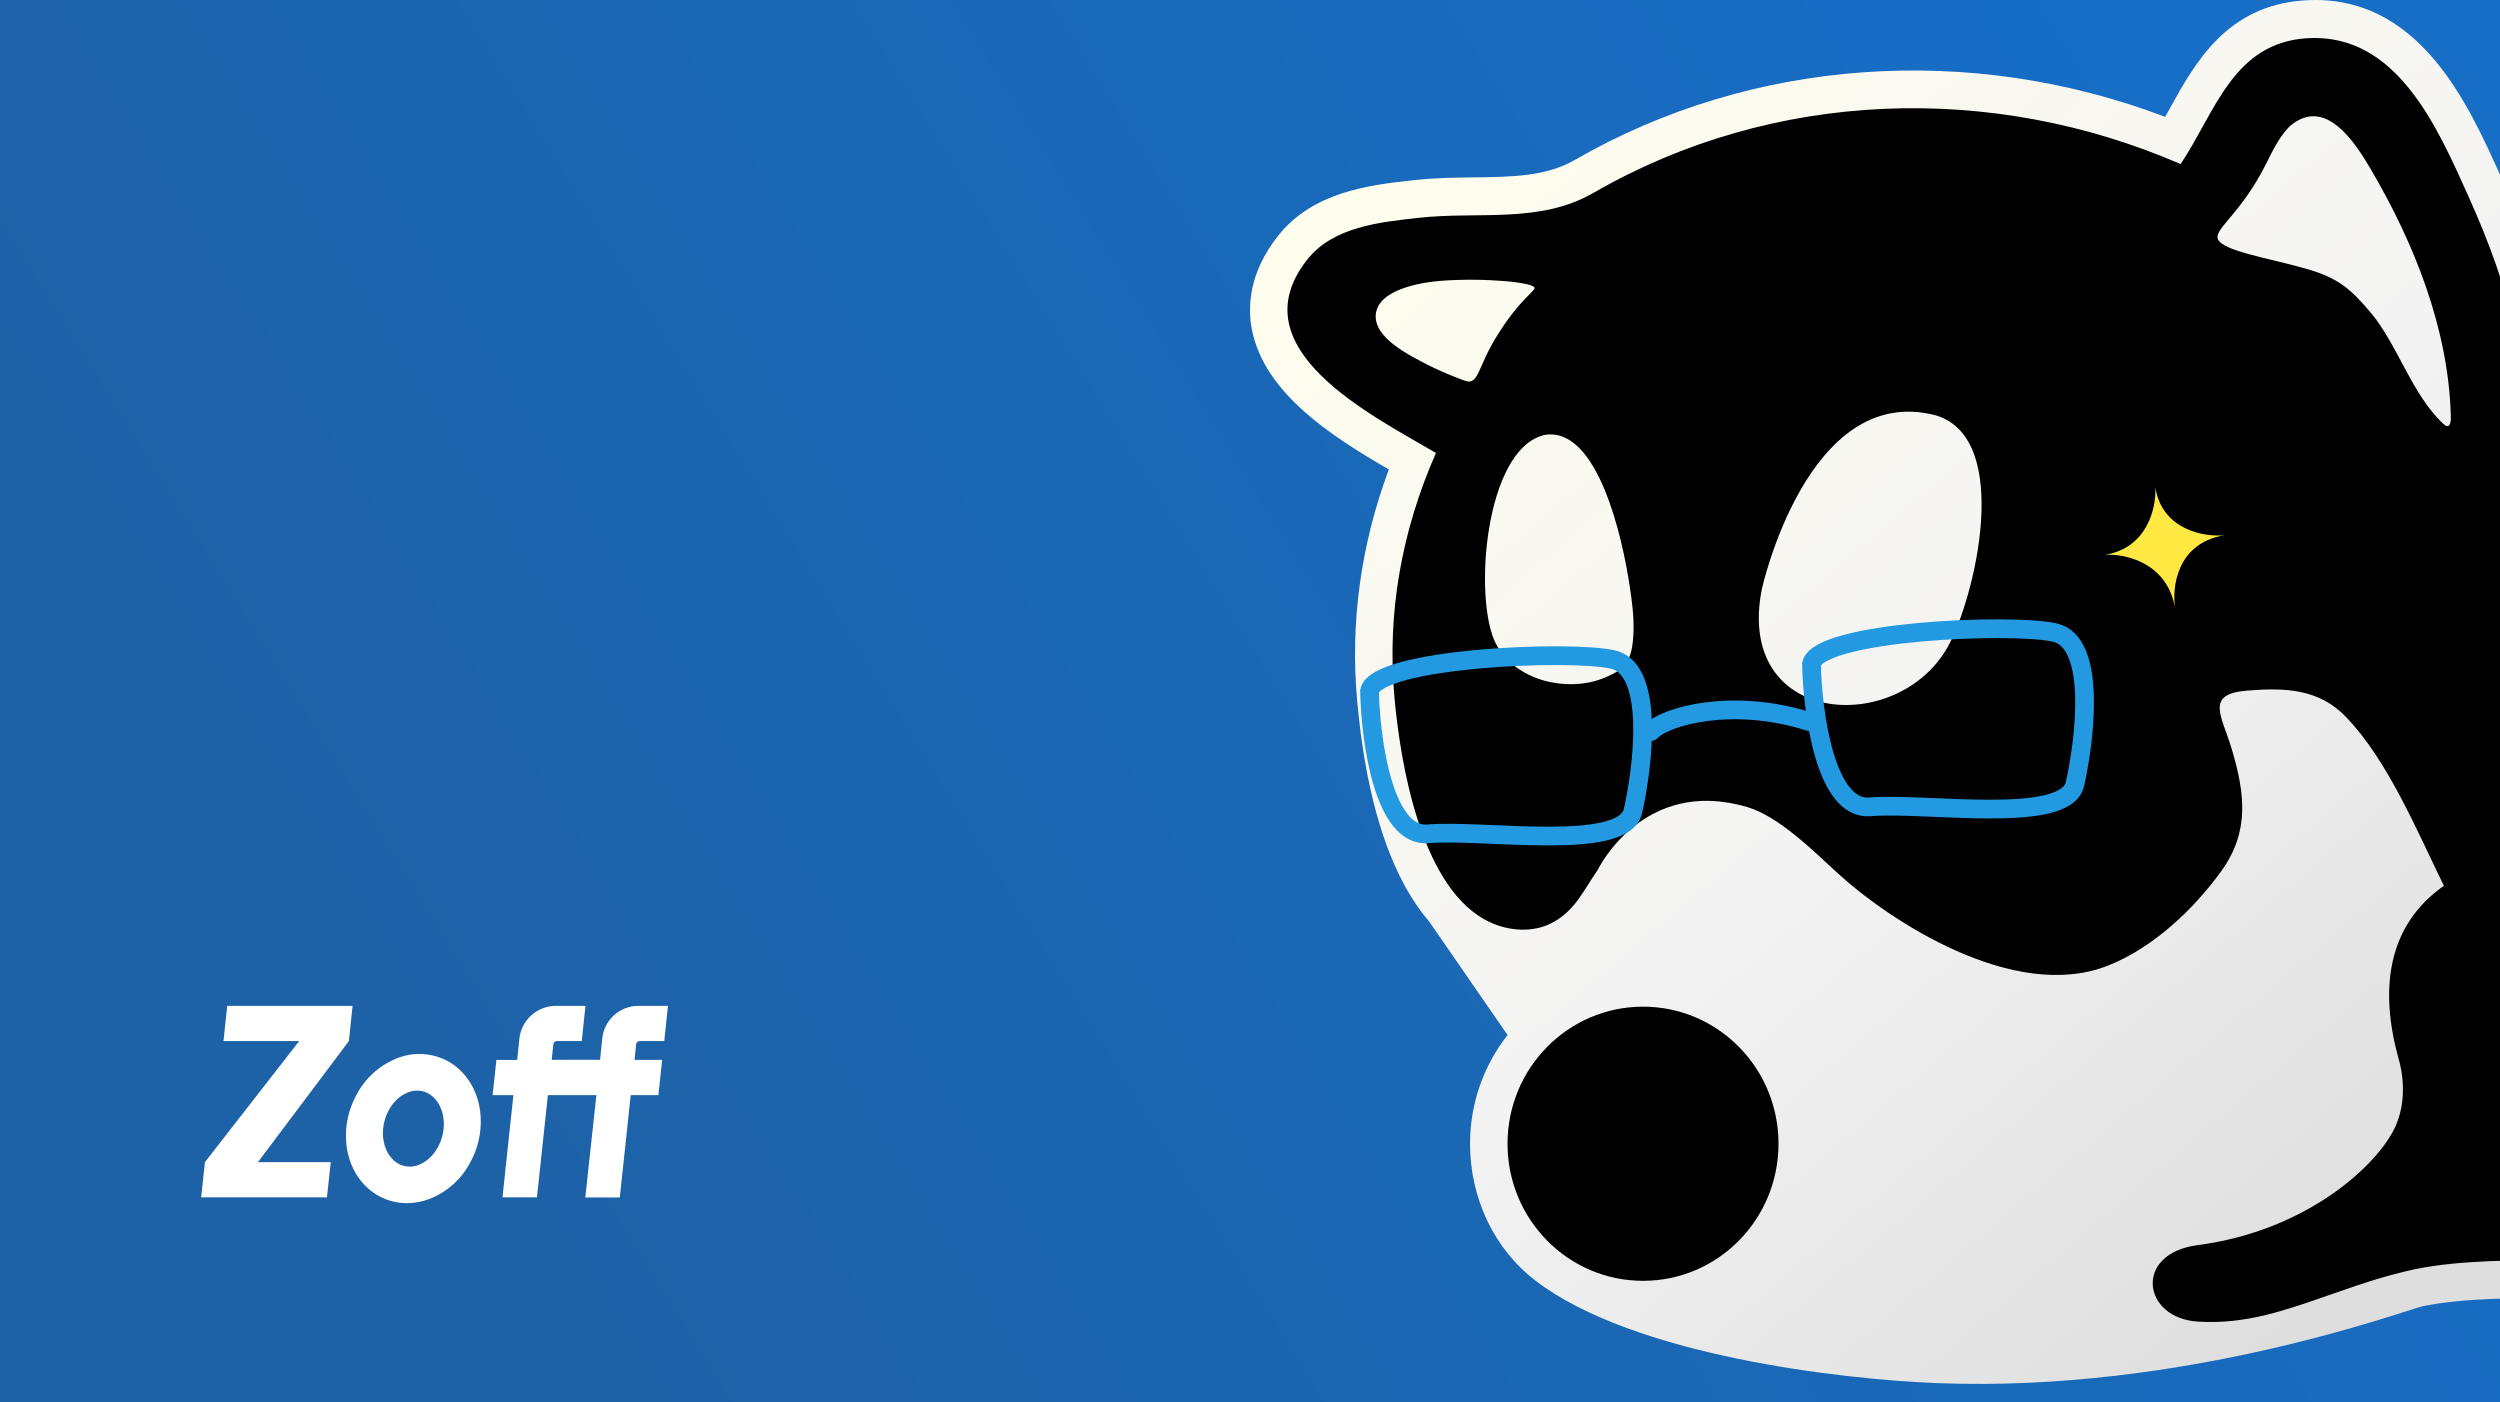 <svg width="1280" height="718" viewBox="0 0 1280 718" fill="none" xmlns="http://www.w3.org/2000/svg">
<rect x="0" y="0" width="1280" height="718" fill="#333333" stroke="none"/>
<g clip-path="url(#clip0_43_51562)">
<rect width="1280" height="718" fill="white"/>
<rect width="1280" height="718" fill="url(#paint0_linear_43_51562)"/>
<g clip-path="url(#clip1_43_51562)">
<path d="M208.364 616.021C203.411 616.031 198.534 614.805 194.178 612.454C185.782 607.994 179.824 599.455 177.834 589.211C176.072 579.565 177.649 569.608 182.306 560.973C186.762 552.196 194.297 545.356 203.479 541.755C207.604 540.138 212.032 539.432 216.456 539.684C220.881 539.936 225.199 541.141 229.113 543.215C237.52 547.775 243.467 556.247 245.457 566.503C247.223 576.145 245.646 586.099 240.985 594.729C236.513 603.512 228.951 610.343 219.745 613.914C216.108 615.288 212.254 616.002 208.364 616.021ZM213.015 558.398C211.41 558.487 209.834 558.864 208.364 559.513C199.51 563.27 194.156 575.12 196.671 585.443C197.889 590.426 200.796 594.361 204.653 596.178C206.263 596.927 208.018 597.315 209.795 597.315C211.572 597.315 213.328 596.927 214.938 596.178C223.792 592.421 229.147 580.571 226.631 570.248C225.413 565.276 222.506 561.33 218.638 559.524C216.897 558.695 214.976 558.312 213.048 558.409L213.015 558.398Z" fill="white"/>
<path d="M178.638 533.026L132.066 595.007H169.337L167.403 613.033H103L104.934 595.007L153.183 533.026H114.425L116.326 515H180.517L178.638 533.026Z" fill="white"/>
<path d="M342.001 515L340.1 533.026H327.501C327.057 533.026 326.629 533.19 326.298 533.487C325.968 533.783 325.76 534.191 325.713 534.631L324.885 542.646H339.038L337.093 560.706H322.929L317.34 613.1H299.676L305.344 560.706H280.515L274.926 613.033H257.274L262.863 560.706H252.221L254.155 542.68H264.797L265.915 531.822C266.402 527.201 268.589 522.924 272.053 519.817C275.518 516.71 280.014 514.994 284.674 515H299.755L297.865 533.026H285.11C284.663 533.029 284.233 533.195 283.902 533.493C283.57 533.791 283.359 534.2 283.31 534.642L282.472 542.646L296.155 542.568H296.792L307.234 542.646L308.351 531.855C308.764 527.264 310.88 522.991 314.285 519.873C317.691 516.756 322.141 515.018 326.764 515H342.001Z" fill="white"/>
</g>
<g clip-path="url(#clip2_43_51562)">
<path d="M1434.18 567.742C1425.78 549.059 1410.55 532.49 1400.49 521.533C1380.73 500.008 1366.68 476.2 1358.74 450.763C1356.84 444.641 1355.3 438.422 1353.67 431.838C1349.8 416.168 1345.82 399.939 1336.36 384.026C1331.96 376.64 1327.45 370.251 1323.05 364.08C1312.27 348.896 1304.49 337.939 1303.96 320.374C1303.53 305.676 1305.91 290.637 1308.43 274.7C1309.8 266.076 1311.19 257.159 1312.15 248.17C1317.29 199.994 1307.52 150.579 1281.44 92.66L1280.29 90.085C1263.5 52.745 1238.15 -3.668 1179.8 0.195C1140.08 2.843 1123.87 32.143 1110.86 55.684C1110.09 57.093 1109.32 58.478 1108.55 59.839C1008.57 21.817 896.788 29.689 806.382 81.849C791.615 90.353 774.47 90.571 754.636 90.814C744.743 90.936 734.514 91.057 723.924 92.248L722.748 92.369C701.497 94.75 672.37 98.005 654.409 120.697C639.377 139.671 638.777 157.138 640.914 168.435C647.181 201.525 682.527 223.827 711.078 240.348C696.694 279.073 691.243 318.868 694.869 358.857C698.975 404.288 708.604 434.51 719.866 454.65C723.684 461.477 727.694 467.162 731.752 471.851L771.877 529.939C759.87 545.245 752.667 564.559 752.667 585.574C752.667 613.975 765.393 639.848 786.236 655.761C836.397 694.074 942.531 706.27 992.477 708.189C1118.95 713.024 1230.85 670.945 1240.52 668.759C1262.3 664.41 1289.1 664.556 1312.73 664.702C1318.54 664.726 1324.47 664.945 1330.74 665.163C1365.8 666.402 1405.58 667.836 1428.44 635.524C1442.95 615.043 1444.94 591.599 1434.18 567.718V567.742Z" fill="url(#paint1_linear_43_51562)"/>
<path d="M1386.4 534.773C1365.58 512.107 1349.63 486.208 1340.39 456.618C1333.71 435.263 1331.48 413.592 1319.86 394.059C1304.97 368.987 1285.66 353.025 1284.73 320.956C1284.01 295.836 1290.37 270.934 1293.04 246.08C1298.49 194.989 1284.73 146.861 1263.93 100.726C1248.13 65.644 1227.24 16.521 1181.02 19.582C1143.18 22.108 1134.22 57.53 1116.47 84.011C1020.02 42.151 908.12 45.528 815.865 98.734C788.251 114.671 757.276 108.063 725.988 111.561C706.442 113.748 682.622 116.104 669.367 132.843C633.06 178.687 702.936 212.87 735.208 231.917C717.872 271.323 709.996 313.449 713.958 357.083C717.007 390.755 727.164 451.516 759.293 470.32C770.314 476.758 784.626 478.288 795.671 471.948C806.741 465.582 810.631 456.083 818.123 445.223C818.123 445.223 841.198 397.46 894.554 413.203C910.858 418.014 928.627 435.87 941.233 447.386C966.878 470.806 1030.63 513.321 1078.94 494.517C1101.9 485.601 1122.96 465.898 1137.32 445.977C1151.89 425.739 1149.42 406.328 1142.67 383.564C1137.58 366.436 1128.67 355.309 1150.57 353.584C1170.14 352.029 1187.33 352.612 1201.33 367.262C1222.34 389.224 1236.92 424.039 1251.26 453.532C1222.22 473.964 1218.33 506.397 1227.92 541.576C1227.92 541.576 1234.13 559.7 1226.5 576.657C1217.69 596.263 1181.33 630.203 1125.12 637.515C1092.32 641.791 1096.74 674.978 1125.48 676.678C1150.14 678.136 1169.95 670.945 1194.32 662.442C1212.72 656.028 1221.7 653.137 1236.51 649.809C1260.04 645.071 1287.9 645.193 1312.77 645.338C1349.92 645.557 1392.62 652.797 1412.79 624.299C1436.56 590.724 1408.18 558.582 1386.37 534.846L1386.4 534.773ZM750.552 195.086C746.686 193.92 735.521 189.231 730.214 186.413C721.641 181.845 703.272 173.051 704.401 160.952C705.625 148.222 727.404 144.602 737.562 143.8C759.965 142.051 785.922 144.602 785.682 147.444C785.49 149.558 777.926 153.445 766.328 172.152C756.603 187.846 757.06 197.054 750.552 195.086ZM820.26 347.486C802.923 354.24 776.173 349.187 765.896 329.557C754.322 307.449 759.893 229.682 790.941 222.66C818.027 218.336 830.729 275.185 834.475 300.573C835.555 307.91 836.564 315.101 836.372 322.536C835.964 338.449 832.434 342.773 820.26 347.51V347.486ZM997.278 331.16C971.489 377.15 888.166 371.878 902.069 301.569C902.069 301.569 925.505 195.329 991.299 212.7C1030.85 224.823 1010.96 306.768 997.254 331.185L997.278 331.16ZM1251.02 217.048C1234.85 202.01 1227.41 176.136 1213.75 160.005C1203.86 148.295 1197.47 142.367 1180.8 137.605C1160.99 131.969 1138.04 128.592 1135.54 122.348C1133.57 117.149 1147.59 109.302 1160.39 83.574C1163.32 77.67 1167.98 68.001 1173.48 63.725C1190.96 50.144 1205.58 72.568 1213.84 86.635C1236.1 124.534 1253.56 168.24 1254.81 212.675C1254.81 212.675 1255.43 221.154 1251.02 217.048Z" fill="black"/>
<path d="M841.223 515.411C802.923 515.411 771.852 546.824 771.852 585.598C771.852 624.372 802.899 655.785 841.223 655.785C879.546 655.785 910.594 624.372 910.594 585.598C910.594 546.824 879.546 515.411 841.223 515.411Z" fill="black"/>
</g>
<path d="M731.166 426.919C708.412 428.857 701.71 378.963 701.204 353.773C705.009 336.933 803.608 332.664 825.724 337.662C847.841 342.66 840.847 394.18 836.09 415.23C831.334 436.28 759.609 424.497 731.166 426.919Z" stroke="#2299E1" stroke-width="9.596" stroke-linecap="square"/>
<path d="M957.452 413.113C934.698 415.051 927.996 365.156 927.49 339.967C931.296 323.126 1029.89 318.858 1052.01 323.856C1074.13 328.854 1067.13 380.374 1062.38 401.424C1057.62 422.474 985.895 410.691 957.452 413.113Z" stroke="#2299E1" stroke-width="9.596" stroke-linecap="square"/>
<path d="M845.28 374.542C852.33 366.858 886.856 356.83 926.5 369.5" stroke="#2299E1" stroke-width="9.596" stroke-linecap="round"/>
<path d="M1077.81 284.05C1099.72 280.464 1104.08 259.564 1103.53 249.562C1107.11 271.468 1128.6 275.015 1138.9 274.051C1114.46 278.051 1111.92 300.816 1113.7 311.699C1109.84 288.108 1088.17 283.437 1077.81 284.05Z" fill="#FFE842"/>
</g>
<defs>
<linearGradient id="paint0_linear_43_51562" x1="1104.5" y1="18.5" x2="227.5" y2="561" gradientUnits="userSpaceOnUse">
<stop stop-color="#166EC7"/>
<stop offset="1" stop-color="#1D62A7"/>
</linearGradient>
<linearGradient id="paint1_linear_43_51562" x1="713.015" y1="88.579" x2="1201.02" y2="659.038" gradientUnits="userSpaceOnUse">
<stop stop-color="#FFFDEE"/>
<stop offset="0.535" stop-color="#F3F3F3"/>
<stop offset="1" stop-color="#DEDEDE"/>
</linearGradient>
<clipPath id="clip0_43_51562">
<rect width="1280" height="718" fill="white"/>
</clipPath>
<clipPath id="clip1_43_51562">
<rect width="239" height="101.021" fill="white" transform="translate(103 515)"/>
</clipPath>
<clipPath id="clip2_43_51562">
<rect width="801" height="708.577" fill="white" transform="translate(640)"/>
</clipPath>
</defs>
</svg>
